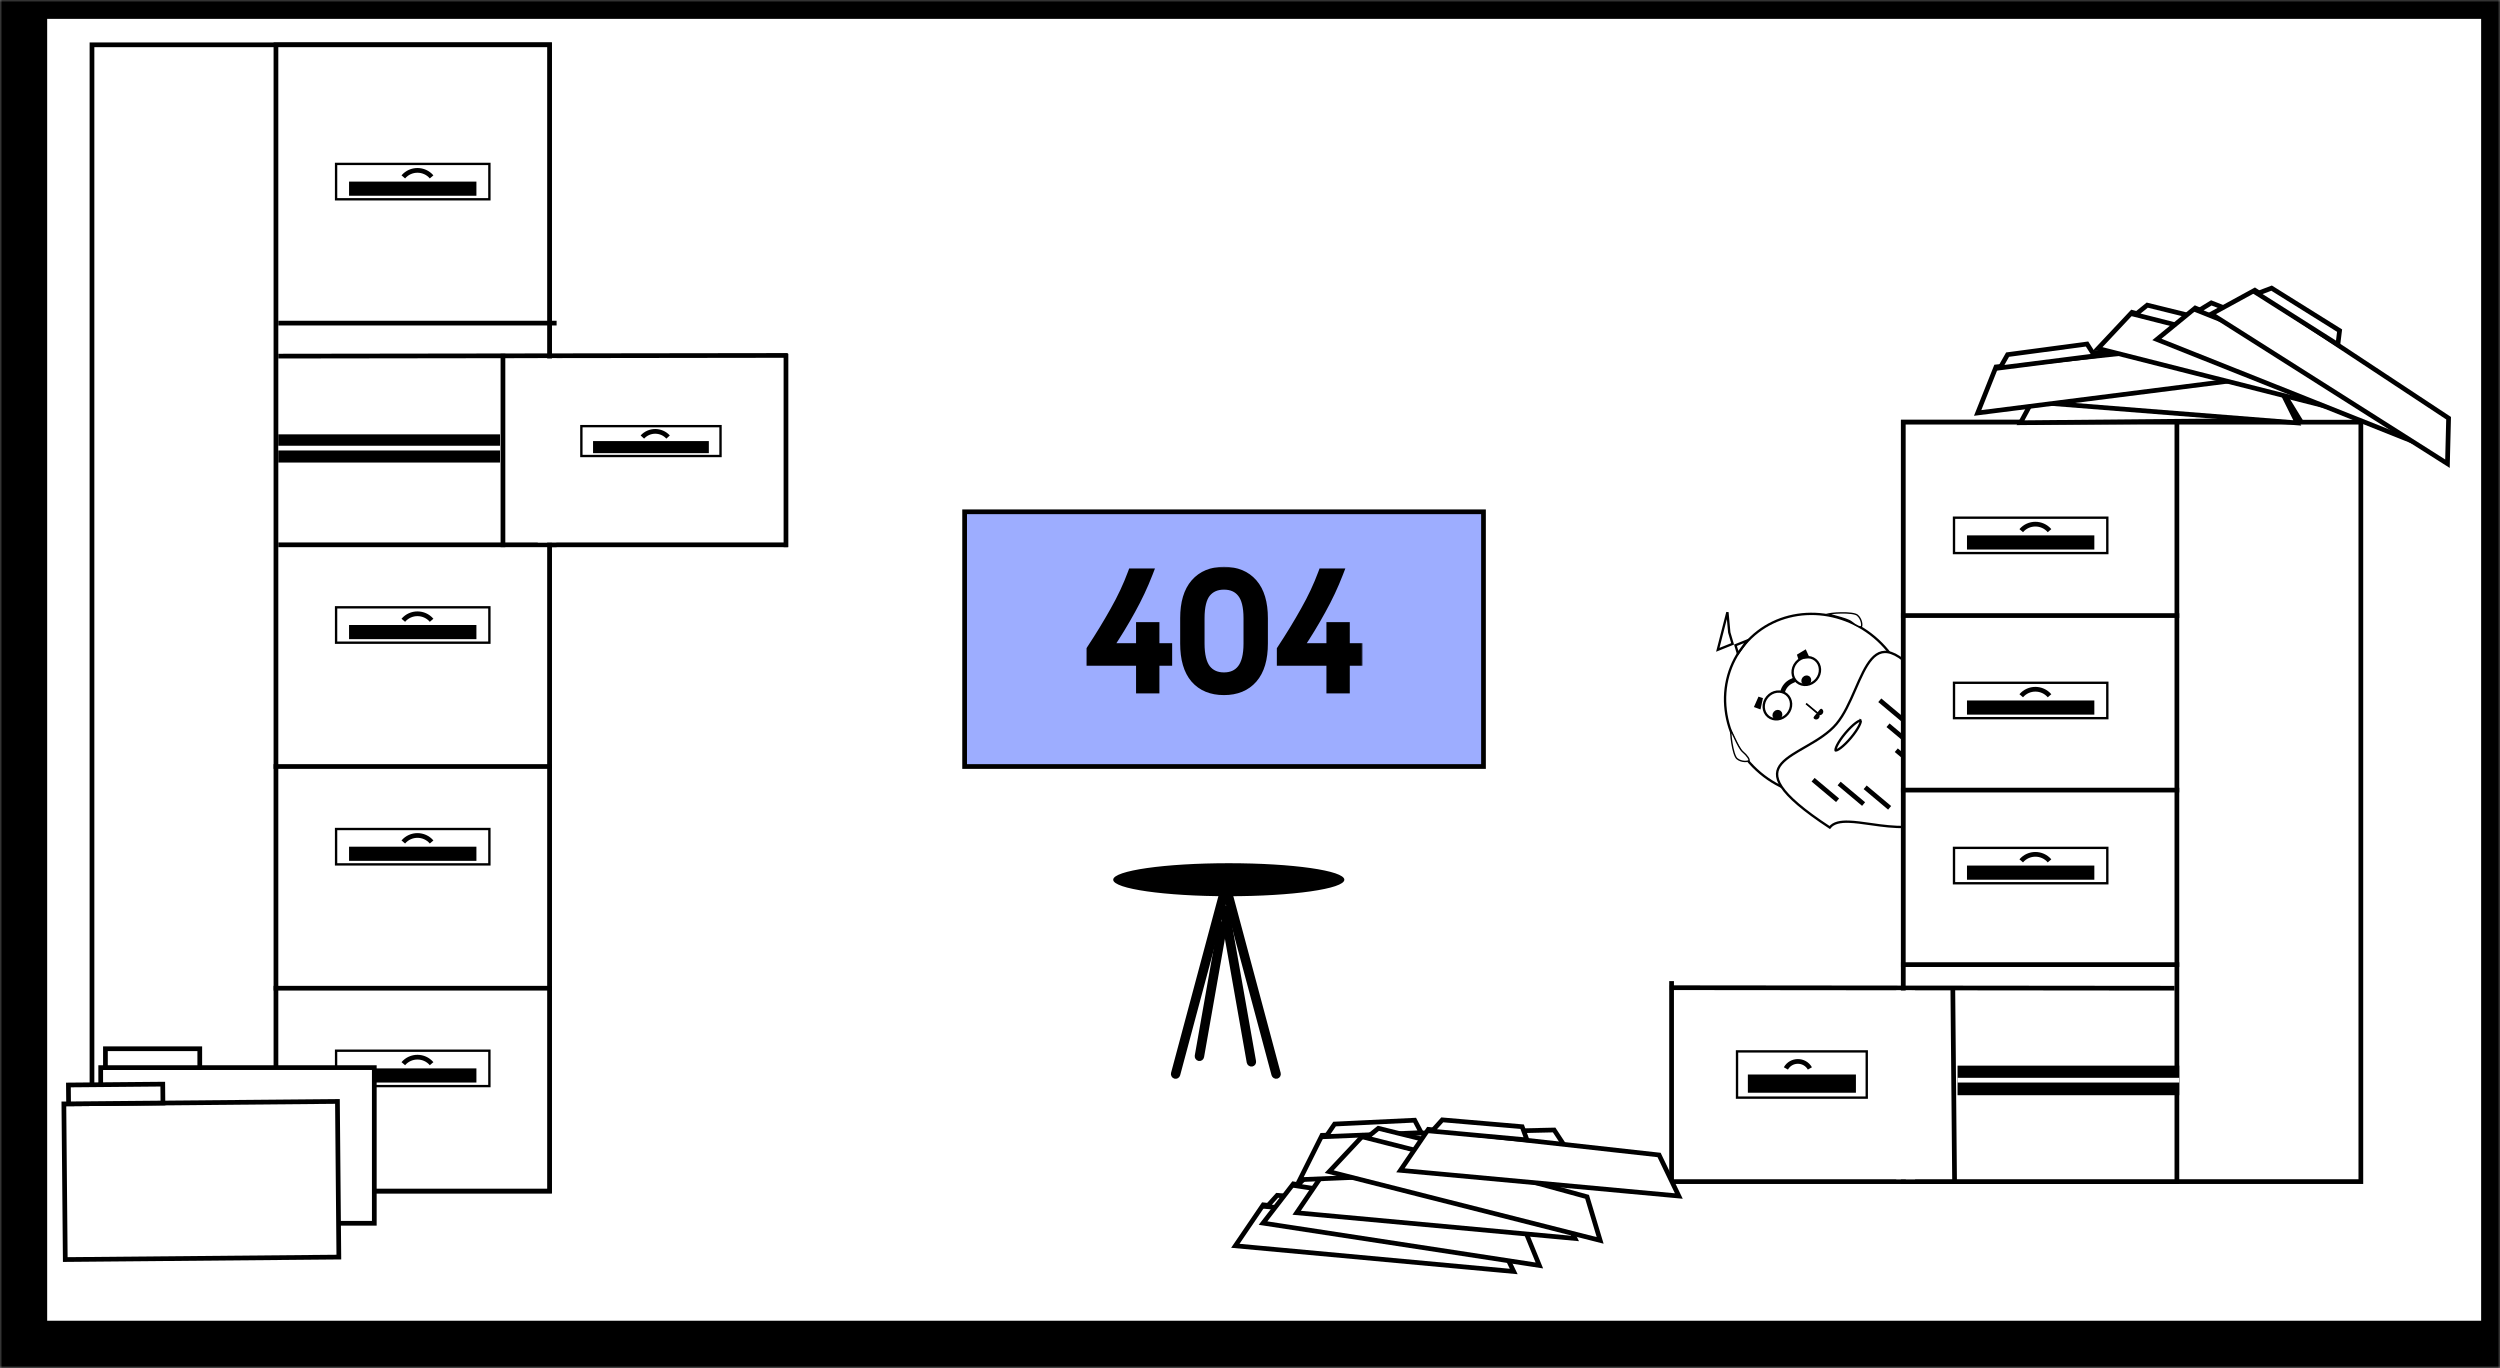 <svg viewBox="0 0 530 290" fill="none" xmlns="http://www.w3.org/2000/svg">
<rect x="0" y="0" width="530" height="290" fill="#808080" stroke="none"/>
<mask id="path-1-outside-1_79_88" maskUnits="userSpaceOnUse" x="0" y="0" width="530" height="290" fill="black">
<rect fill="white" width="530" height="290"/>
<path d="M5 2H528V285H5V2Z"/>
</mask>
<path d="M5 2H528V285H5V2Z" fill="white"/>
<path d="M5 2V0H0V2H5ZM528 2H530V0H528V2ZM528 285V290H530V285H528ZM5 285H0V290H5V285ZM5 4H528V0H5V4ZM526 2V285H530V2H526ZM528 280H5V290H528V280ZM10 285V2H0V285H10Z" fill="black" mask="url(#path-1-outside-1_79_88)"/>
<rect x="19.5" y="9.5" width="97" height="243" fill="white" stroke="black"/>
<rect x="58.5" y="9.5" width="58" height="243" fill="white" stroke="black"/>
<rect x="71.25" y="34.75" width="32.5" height="7.5" fill="white" stroke="black" stroke-width="0.5"/>
<rect x="74.5" y="39" width="26" height="2" fill="black" stroke="black"/>
<path d="M85.5 37.5V37.5C87.077 35.66 89.923 35.66 91.5 37.5V37.5" stroke="black"/>
<line x1="59" y1="115.5" x2="118" y2="115.5" stroke="black"/>
<line x1="59" y1="68.5" x2="118" y2="68.5" stroke="black"/>
<line x1="58" y1="162.5" x2="117" y2="162.5" stroke="black"/>
<rect x="71.25" y="128.75" width="32.5" height="7.5" fill="white" stroke="black" stroke-width="0.5"/>
<rect x="74.5" y="133" width="26" height="2" fill="black" stroke="black"/>
<path d="M85.5 131.5V131.5C87.077 129.66 89.923 129.66 91.5 131.5V131.5" stroke="black"/>
<line x1="58" y1="209.5" x2="117" y2="209.5" stroke="black"/>
<rect x="71.25" y="175.75" width="32.5" height="7.5" fill="white" stroke="black" stroke-width="0.5"/>
<rect x="74.5" y="180" width="26" height="2" fill="black" stroke="black"/>
<path d="M85.5 178.5V178.5C87.077 176.66 89.923 176.66 91.5 178.5V178.5" stroke="black"/>
<rect x="71.25" y="222.75" width="32.5" height="7.5" fill="white" stroke="black" stroke-width="0.5"/>
<rect x="74.5" y="227" width="26" height="2" fill="black" stroke="black"/>
<path d="M85.5 225.5V225.5C87.077 223.66 89.923 223.66 91.5 225.5V225.5" stroke="black"/>
<line x1="58.999" y1="75.5" x2="166.999" y2="75.351" stroke="black"/>
<line x1="117" y1="115.5" x2="167" y2="115.5" stroke="black"/>
<path d="M106.625 116V74.996" stroke="black"/>
<path d="M166.625 116V74.996" stroke="black"/>
<rect x="114" y="76" width="4" height="39" fill="white"/>
<rect x="59.5" y="92.582" width="46" height="4.979" fill="black" stroke="black"/>
<line x1="59" y1="94.998" x2="106" y2="94.998" stroke="white"/>
<rect x="123.25" y="90.342" width="29.5" height="6.333" fill="white" stroke="black" stroke-width="0.5"/>
<rect x="126.227" y="94.009" width="23.546" height="1.562" fill="black" stroke="black"/>
<path d="M136.182 92.654V92.654C137.646 91.049 140.172 91.049 141.636 92.654V92.654" stroke="black"/>
<path d="M397.362 135.073C405.866 142.209 407.316 154.438 400.648 162.384C393.981 170.331 381.685 171.026 373.181 163.891C364.678 156.755 363.228 144.526 369.895 136.58C376.563 128.633 388.858 127.938 397.362 135.073Z" fill="white" stroke="black" stroke-width="0.5"/>
<path d="M378.768 147.221C379.938 148.203 380.046 150.051 378.952 151.356C377.857 152.66 376.018 152.874 374.848 151.892C373.678 150.911 373.57 149.062 374.664 147.758C375.759 146.454 377.598 146.24 378.768 147.221Z" fill="white" stroke="black" stroke-width="0.5"/>
<path d="M384.893 139.921C386.063 140.903 386.172 142.751 385.077 144.056C383.983 145.36 382.144 145.574 380.974 144.592C379.804 143.611 379.695 141.762 380.79 140.458C381.884 139.154 383.723 138.94 384.893 139.921Z" fill="white" stroke="black" stroke-width="0.5"/>
<path d="M377.914 146.658V146.658C378.183 145.669 378.872 144.848 379.799 144.411L380.53 144.068" stroke="black"/>
<path d="M377.193 151.098C377.384 151.257 377.441 151.606 377.203 151.889C376.966 152.171 376.613 152.176 376.423 152.016C376.232 151.856 376.175 151.508 376.413 151.225C376.65 150.942 377.003 150.938 377.193 151.098Z" fill="black"/>
<path d="M377.193 151.098C377.384 151.257 377.441 151.606 377.203 151.889C376.966 152.171 376.613 152.176 376.423 152.016C376.232 151.856 376.175 151.508 376.413 151.225C376.65 150.942 377.003 150.938 377.193 151.098Z" fill="black"/>
<path d="M377.193 151.098C377.384 151.257 377.441 151.606 377.203 151.889C376.966 152.171 376.613 152.176 376.423 152.016C376.232 151.856 376.175 151.508 376.413 151.225C376.65 150.942 377.003 150.938 377.193 151.098Z" fill="black"/>
<path d="M377.193 151.098C377.384 151.257 377.441 151.606 377.203 151.889C376.966 152.171 376.613 152.176 376.423 152.016C376.232 151.856 376.175 151.508 376.413 151.225C376.65 150.942 377.003 150.938 377.193 151.098Z" stroke="black"/>
<path d="M383.319 143.798C383.509 143.957 383.566 144.306 383.329 144.589C383.092 144.871 382.739 144.876 382.548 144.716C382.358 144.556 382.301 144.208 382.538 143.925C382.775 143.642 383.128 143.638 383.319 143.798Z" fill="black"/>
<path d="M383.319 143.798C383.509 143.957 383.566 144.306 383.329 144.589C383.092 144.871 382.739 144.876 382.548 144.716C382.358 144.556 382.301 144.208 382.538 143.925C382.775 143.642 383.128 143.638 383.319 143.798Z" fill="black"/>
<path d="M383.319 143.798C383.509 143.957 383.566 144.306 383.329 144.589C383.092 144.871 382.739 144.876 382.548 144.716C382.358 144.556 382.301 144.208 382.538 143.925C382.775 143.642 383.128 143.638 383.319 143.798Z" fill="black"/>
<path d="M383.319 143.798C383.509 143.957 383.566 144.306 383.329 144.589C383.092 144.871 382.739 144.876 382.548 144.716C382.358 144.556 382.301 144.208 382.538 143.925C382.775 143.642 383.128 143.638 383.319 143.798Z" stroke="black"/>
<path d="M372.502 149.603L373.256 147.89L372.861 149.734L372.637 149.652L372.502 149.603Z" fill="black" stroke="black"/>
<path d="M381.202 139.217L382.597 138.373L382.645 138.479L382.914 139.067L381.202 139.217Z" fill="black" stroke="black"/>
<rect x="382.902" y="149.287" width="0.183" height="3.204" transform="rotate(-50 382.902 149.287)" fill="black" stroke="black" stroke-width="0.183"/>
<path d="M385.382 151.458C385.549 151.598 385.583 151.884 385.399 152.103C385.216 152.322 384.928 152.338 384.761 152.198C384.734 152.175 384.724 152.16 384.721 152.154C384.721 152.15 384.724 152.142 384.73 152.128C384.745 152.094 384.774 152.048 384.825 151.984C384.859 151.941 384.895 151.899 384.936 151.851C384.957 151.826 384.98 151.8 385.004 151.771C385.028 151.742 385.05 151.716 385.071 151.69C385.111 151.642 385.146 151.599 385.183 151.558C385.237 151.497 385.277 151.46 385.308 151.439C385.32 151.43 385.328 151.427 385.332 151.425C385.339 151.428 385.355 151.435 385.382 151.458ZM384.719 152.151C384.719 152.151 384.719 152.152 384.719 152.152L384.719 152.151ZM384.72 152.157C384.72 152.157 384.72 152.158 384.72 152.158L384.72 152.157ZM385.336 151.424C385.336 151.424 385.335 151.425 385.334 151.425L385.336 151.424ZM385.33 151.425C385.329 151.424 385.329 151.424 385.329 151.424L385.33 151.425Z" fill="white"/>
<path d="M385.382 151.458C385.549 151.598 385.583 151.884 385.399 152.103C385.216 152.322 384.928 152.338 384.761 152.198C384.734 152.175 384.724 152.16 384.721 152.154C384.721 152.15 384.724 152.142 384.73 152.128C384.745 152.094 384.774 152.048 384.825 151.984C384.859 151.941 384.895 151.899 384.936 151.851C384.957 151.826 384.98 151.8 385.004 151.771C385.028 151.742 385.05 151.716 385.071 151.69C385.111 151.642 385.146 151.599 385.183 151.558C385.237 151.497 385.277 151.46 385.308 151.439C385.32 151.43 385.328 151.427 385.332 151.425C385.339 151.428 385.355 151.435 385.382 151.458ZM384.719 152.151C384.719 152.151 384.719 152.152 384.719 152.152L384.719 152.151ZM384.72 152.157C384.72 152.157 384.72 152.158 384.72 152.158L384.72 152.157ZM385.336 151.424C385.336 151.424 385.335 151.425 385.334 151.425L385.336 151.424ZM385.33 151.425C385.329 151.424 385.329 151.424 385.329 151.424L385.33 151.425Z" fill="white"/>
<path d="M385.382 151.458C385.549 151.598 385.583 151.884 385.399 152.103C385.216 152.322 384.928 152.338 384.761 152.198C384.734 152.175 384.724 152.16 384.721 152.154C384.721 152.15 384.724 152.142 384.73 152.128C384.745 152.094 384.774 152.048 384.825 151.984C384.859 151.941 384.895 151.899 384.936 151.851C384.957 151.826 384.98 151.8 385.004 151.771C385.028 151.742 385.05 151.716 385.071 151.69C385.111 151.642 385.146 151.599 385.183 151.558C385.237 151.497 385.277 151.46 385.308 151.439C385.32 151.43 385.328 151.427 385.332 151.425C385.339 151.428 385.355 151.435 385.382 151.458ZM384.719 152.151C384.719 152.151 384.719 152.152 384.719 152.152L384.719 152.151ZM384.72 152.157C384.72 152.157 384.72 152.158 384.72 152.158L384.72 152.157ZM385.336 151.424C385.336 151.424 385.335 151.425 385.334 151.425L385.336 151.424ZM385.33 151.425C385.329 151.424 385.329 151.424 385.329 151.424L385.33 151.425Z" fill="white"/>
<path d="M385.382 151.458C385.549 151.598 385.583 151.884 385.399 152.103C385.216 152.322 384.928 152.338 384.761 152.198C384.734 152.175 384.724 152.16 384.721 152.154C384.721 152.15 384.724 152.142 384.73 152.128C384.745 152.094 384.774 152.048 384.825 151.984C384.859 151.941 384.895 151.899 384.936 151.851C384.957 151.826 384.98 151.8 385.004 151.771C385.028 151.742 385.05 151.716 385.071 151.69C385.111 151.642 385.146 151.599 385.183 151.558C385.237 151.497 385.277 151.46 385.308 151.439C385.32 151.43 385.328 151.427 385.332 151.425C385.339 151.428 385.355 151.435 385.382 151.458ZM384.719 152.151C384.719 152.151 384.719 152.152 384.719 152.152L384.719 152.151ZM384.72 152.157C384.72 152.157 384.72 152.158 384.72 152.158L384.72 152.157ZM385.336 151.424C385.336 151.424 385.335 151.425 385.334 151.425L385.336 151.424ZM385.33 151.425C385.329 151.424 385.329 151.424 385.329 151.424L385.33 151.425Z" fill="white"/>
<path d="M385.382 151.458C385.549 151.598 385.583 151.884 385.399 152.103C385.216 152.322 384.928 152.338 384.761 152.198C384.734 152.175 384.724 152.16 384.721 152.154C384.721 152.15 384.724 152.142 384.73 152.128C384.745 152.094 384.774 152.048 384.825 151.984C384.859 151.941 384.895 151.899 384.936 151.851C384.957 151.826 384.98 151.8 385.004 151.771C385.028 151.742 385.05 151.716 385.071 151.69C385.111 151.642 385.146 151.599 385.183 151.558C385.237 151.497 385.277 151.46 385.308 151.439C385.32 151.43 385.328 151.427 385.332 151.425C385.339 151.428 385.355 151.435 385.382 151.458ZM384.719 152.151C384.719 152.151 384.719 152.152 384.719 152.152L384.719 152.151ZM384.72 152.157C384.72 152.157 384.72 152.158 384.72 152.158L384.72 152.157ZM385.336 151.424C385.336 151.424 385.335 151.425 385.334 151.425L385.336 151.424ZM385.33 151.425C385.329 151.424 385.329 151.424 385.329 151.424L385.33 151.425Z" stroke="black" stroke-width="0.5"/>
<path d="M386.149 150.544C386.316 150.684 386.35 150.97 386.166 151.189C385.982 151.408 385.695 151.424 385.528 151.284C385.501 151.262 385.491 151.247 385.487 151.241C385.488 151.237 385.49 151.228 385.496 151.214C385.511 151.18 385.541 151.135 385.592 151.07C385.626 151.028 385.662 150.985 385.703 150.937C385.724 150.912 385.746 150.886 385.77 150.857C385.795 150.829 385.817 150.802 385.837 150.777C385.877 150.728 385.913 150.685 385.949 150.644C386.004 150.583 386.044 150.546 386.074 150.525C386.087 150.517 386.095 150.513 386.099 150.512C386.105 150.514 386.122 150.521 386.149 150.544ZM385.486 151.238C385.486 151.238 385.486 151.238 385.486 151.239L385.486 151.238ZM385.487 151.243C385.487 151.244 385.487 151.244 385.487 151.244L385.487 151.243ZM386.102 150.511C386.102 150.511 386.102 150.511 386.101 150.511L386.102 150.511ZM386.097 150.511C386.096 150.511 386.096 150.511 386.096 150.511L386.097 150.511Z" fill="white"/>
<path d="M386.149 150.544C386.316 150.684 386.35 150.97 386.166 151.189C385.982 151.408 385.695 151.424 385.528 151.284C385.501 151.262 385.491 151.247 385.487 151.241C385.488 151.237 385.49 151.228 385.496 151.214C385.511 151.18 385.541 151.135 385.592 151.07C385.626 151.028 385.662 150.985 385.703 150.937C385.724 150.912 385.746 150.886 385.77 150.857C385.795 150.829 385.817 150.802 385.837 150.777C385.877 150.728 385.913 150.685 385.949 150.644C386.004 150.583 386.044 150.546 386.074 150.525C386.087 150.517 386.095 150.513 386.099 150.512C386.105 150.514 386.122 150.521 386.149 150.544ZM385.486 151.238C385.486 151.238 385.486 151.238 385.486 151.239L385.486 151.238ZM385.487 151.243C385.487 151.244 385.487 151.244 385.487 151.244L385.487 151.243ZM386.102 150.511C386.102 150.511 386.102 150.511 386.101 150.511L386.102 150.511ZM386.097 150.511C386.096 150.511 386.096 150.511 386.096 150.511L386.097 150.511Z" fill="white"/>
<path d="M386.149 150.544C386.316 150.684 386.35 150.97 386.166 151.189C385.982 151.408 385.695 151.424 385.528 151.284C385.501 151.262 385.491 151.247 385.487 151.241C385.488 151.237 385.49 151.228 385.496 151.214C385.511 151.18 385.541 151.135 385.592 151.07C385.626 151.028 385.662 150.985 385.703 150.937C385.724 150.912 385.746 150.886 385.77 150.857C385.795 150.829 385.817 150.802 385.837 150.777C385.877 150.728 385.913 150.685 385.949 150.644C386.004 150.583 386.044 150.546 386.074 150.525C386.087 150.517 386.095 150.513 386.099 150.512C386.105 150.514 386.122 150.521 386.149 150.544ZM385.486 151.238C385.486 151.238 385.486 151.238 385.486 151.239L385.486 151.238ZM385.487 151.243C385.487 151.244 385.487 151.244 385.487 151.244L385.487 151.243ZM386.102 150.511C386.102 150.511 386.102 150.511 386.101 150.511L386.102 150.511ZM386.097 150.511C386.096 150.511 386.096 150.511 386.096 150.511L386.097 150.511Z" fill="white"/>
<path d="M386.149 150.544C386.316 150.684 386.35 150.97 386.166 151.189C385.982 151.408 385.695 151.424 385.528 151.284C385.501 151.262 385.491 151.247 385.487 151.241C385.488 151.237 385.49 151.228 385.496 151.214C385.511 151.18 385.541 151.135 385.592 151.07C385.626 151.028 385.662 150.985 385.703 150.937C385.724 150.912 385.746 150.886 385.77 150.857C385.795 150.829 385.817 150.802 385.837 150.777C385.877 150.728 385.913 150.685 385.949 150.644C386.004 150.583 386.044 150.546 386.074 150.525C386.087 150.517 386.095 150.513 386.099 150.512C386.105 150.514 386.122 150.521 386.149 150.544ZM385.486 151.238C385.486 151.238 385.486 151.238 385.486 151.239L385.486 151.238ZM385.487 151.243C385.487 151.244 385.487 151.244 385.487 151.244L385.487 151.243ZM386.102 150.511C386.102 150.511 386.102 150.511 386.101 150.511L386.102 150.511ZM386.097 150.511C386.096 150.511 386.096 150.511 386.096 150.511L386.097 150.511Z" fill="white"/>
<path d="M386.149 150.544C386.316 150.684 386.35 150.97 386.166 151.189C385.982 151.408 385.695 151.424 385.528 151.284C385.501 151.262 385.491 151.247 385.487 151.241C385.488 151.237 385.49 151.228 385.496 151.214C385.511 151.18 385.541 151.135 385.592 151.07C385.626 151.028 385.662 150.985 385.703 150.937C385.724 150.912 385.746 150.886 385.77 150.857C385.795 150.829 385.817 150.802 385.837 150.777C385.877 150.728 385.913 150.685 385.949 150.644C386.004 150.583 386.044 150.546 386.074 150.525C386.087 150.517 386.095 150.513 386.099 150.512C386.105 150.514 386.122 150.521 386.149 150.544ZM385.486 151.238C385.486 151.238 385.486 151.238 385.486 151.239L385.486 151.238ZM385.487 151.243C385.487 151.244 385.487 151.244 385.487 151.244L385.487 151.243ZM386.102 150.511C386.102 150.511 386.102 150.511 386.101 150.511L386.102 150.511ZM386.097 150.511C386.096 150.511 386.096 150.511 386.096 150.511L386.097 150.511Z" stroke="black" stroke-width="0.5"/>
<path d="M401.768 138.786C403.984 139.912 406.863 142.772 410.747 148.249C409.742 149.564 409.691 151.25 410.045 153.092C410.335 154.605 410.91 156.273 411.502 157.992C411.658 158.444 411.814 158.899 411.968 159.356C413.456 163.795 414.606 168.408 411.519 172.088C409.974 173.928 407.93 174.804 405.665 175.144C403.394 175.484 400.915 175.282 398.524 174.975C397.844 174.888 397.169 174.792 396.508 174.698C394.861 174.464 393.301 174.242 391.964 174.2C390.216 174.145 388.723 174.389 387.906 175.433C382.252 171.724 379.13 168.969 377.704 166.82C376.986 165.737 376.711 164.827 376.741 164.039C376.771 163.253 377.105 162.552 377.676 161.887C378.25 161.219 379.054 160.599 380.002 159.981C380.791 159.466 381.667 158.961 382.581 158.435C382.765 158.329 382.95 158.223 383.136 158.115C385.348 156.835 387.702 155.406 389.328 153.468C390.95 151.535 392.145 148.84 393.264 146.274C393.294 146.207 393.323 146.14 393.352 146.072C394.449 143.559 395.476 141.204 396.766 139.729C397.424 138.978 398.133 138.475 398.934 138.288C399.732 138.103 400.658 138.223 401.768 138.786Z" fill="white" stroke="black" stroke-width="0.5"/>
<line x1="398.513" y1="148.456" x2="403.702" y2="152.811" stroke="black"/>
<line x1="400.26" y1="153.751" x2="405.45" y2="158.105" stroke="black"/>
<line x1="389.894" y1="166.105" x2="395.083" y2="170.459" stroke="black"/>
<line x1="395.411" y1="166.907" x2="400.601" y2="171.261" stroke="black"/>
<line x1="402.008" y1="159.045" x2="407.197" y2="163.399" stroke="black"/>
<line x1="384.377" y1="165.303" x2="389.566" y2="169.657" stroke="black"/>
<path d="M394.471 152.742C394.471 152.742 394.471 152.743 394.472 152.743L394.471 152.742ZM394.426 152.739C394.454 152.739 394.468 152.742 394.472 152.744C394.475 152.749 394.481 152.761 394.486 152.79C394.493 152.838 394.491 152.914 394.469 153.022C394.426 153.239 394.314 153.533 394.133 153.888C393.773 154.594 393.165 155.494 392.393 156.414C391.621 157.335 390.84 158.089 390.207 158.567C389.889 158.806 389.619 158.967 389.413 159.048C389.31 159.088 389.236 159.103 389.187 159.104C389.158 159.105 389.145 159.101 389.14 159.099C389.137 159.095 389.131 159.082 389.127 159.054C389.12 159.006 389.122 158.93 389.143 158.821C389.187 158.605 389.299 158.311 389.479 157.956C389.839 157.249 390.447 156.35 391.219 155.429C391.992 154.509 392.772 153.754 393.405 153.277C393.724 153.038 393.994 152.876 394.199 152.796C394.302 152.756 394.377 152.741 394.426 152.739ZM389.138 159.098C389.138 159.098 389.138 159.098 389.139 159.099L389.138 159.098ZM389.141 159.101C389.141 159.101 389.141 159.101 389.141 159.101L389.141 159.101ZM394.474 152.745C394.474 152.745 394.475 152.746 394.475 152.746L394.474 152.745Z" fill="white" stroke="black" stroke-width="0.5"/>
<path d="M369.456 159.373C369.949 159.787 370.339 160.22 370.572 160.581C370.69 160.763 370.762 160.919 370.792 161.041C370.823 161.167 370.802 161.224 370.782 161.247C370.769 161.263 370.739 161.287 370.682 161.314C370.626 161.34 370.553 161.364 370.465 161.384C370.288 161.423 370.06 161.441 369.806 161.425C369.297 161.393 368.706 161.223 368.235 160.828C368.133 160.742 368.026 160.59 367.919 160.374C367.813 160.16 367.712 159.895 367.619 159.594C367.433 158.992 367.278 158.261 367.163 157.542C367.047 156.824 366.971 156.124 366.94 155.585C366.925 155.315 366.921 155.089 366.928 154.922C366.929 154.895 366.931 154.87 366.933 154.847C366.98 154.921 367.035 155.018 367.098 155.139C367.247 155.421 367.427 155.803 367.627 156.228C367.677 156.335 367.728 156.444 367.781 156.555C368.041 157.106 368.327 157.696 368.611 158.203C368.891 158.704 369.182 159.143 369.456 159.373Z" fill="white" stroke="black" stroke-width="0.3"/>
<path d="M392.533 131.871C393.026 132.284 393.52 132.593 393.917 132.76C394.116 132.844 394.283 132.889 394.408 132.897C394.537 132.906 394.59 132.875 394.609 132.852C394.622 132.836 394.641 132.802 394.657 132.741C394.673 132.682 394.685 132.606 394.689 132.515C394.696 132.334 394.675 132.106 394.615 131.859C394.495 131.364 394.225 130.811 393.754 130.416C393.652 130.33 393.484 130.251 393.252 130.183C393.023 130.115 392.744 130.063 392.432 130.023C391.807 129.944 391.06 129.919 390.332 129.93C389.605 129.941 388.902 129.988 388.366 130.051C388.098 130.083 387.874 130.118 387.711 130.154C387.685 130.16 387.66 130.166 387.638 130.171C387.719 130.205 387.824 130.243 387.954 130.284C388.258 130.382 388.665 130.492 389.118 130.615C389.232 130.646 389.349 130.678 389.467 130.71C390.055 130.871 390.686 131.05 391.234 131.241C391.776 131.431 392.259 131.64 392.533 131.871Z" fill="white" stroke="black" stroke-width="0.3"/>
<path d="M367.314 136.498L364.175 137.757L366.211 129.79L366.601 134.047L366.603 134.071L366.61 134.094L367.314 136.498ZM368.435 138.541L367.922 136.793L370.431 135.787L368.435 138.541Z" fill="white" stroke="black" stroke-width="0.5"/>
<rect x="-0.5" y="0.5" width="97" height="161" transform="matrix(-1 0 0 1 500 89)" fill="white" stroke="black"/>
<rect x="-0.5" y="0.5" width="58" height="161" transform="matrix(-1 0 0 1 461 89)" fill="white" stroke="black"/>
<rect x="414.25" y="109.75" width="32.5" height="7.5" fill="white" stroke="black" stroke-width="0.5"/>
<rect x="417.5" y="114" width="26" height="2" fill="black" stroke="black"/>
<path d="M428.5 112.5V112.5C430.077 110.66 432.923 110.66 434.5 112.5V112.5" stroke="black"/>
<rect x="414.25" y="144.75" width="32.5" height="7.5" fill="white" stroke="black" stroke-width="0.5"/>
<rect x="417.5" y="149" width="26" height="2" fill="black" stroke="black"/>
<path d="M428.5 147.5V147.5C430.077 145.66 432.923 145.66 434.5 147.5V147.5" stroke="black"/>
<rect x="414.25" y="179.75" width="32.5" height="7.5" fill="white" stroke="black" stroke-width="0.5"/>
<rect x="417.5" y="184" width="26" height="2" fill="black" stroke="black"/>
<path d="M428.5 182.5V182.5C430.077 180.66 432.923 180.66 434.5 182.5V182.5" stroke="black"/>
<line x1="460.999" y1="209.5" x2="353.999" y2="209.391" stroke="black"/>
<line y1="-0.5" x2="50" y2="-0.5" transform="matrix(-1 0 0 1 404 251.002)" stroke="black"/>
<path d="M414.375 251.002L414 209.786" stroke="black"/>
<path d="M354.375 251.002V207.994" stroke="black"/>
<rect width="4" height="40" transform="matrix(-1 0 0 1 406 210)" fill="white"/>
<rect x="-0.5" y="0.5" width="46" height="5.271" transform="matrix(-1 0 0 1 461 225.915)" fill="black" stroke="black"/>
<line y1="-0.5" x2="47" y2="-0.5" transform="matrix(-1 0 0 1 462 229.498)" stroke="white"/>
<rect x="-0.25" y="0.25" width="27.5" height="9.803" transform="matrix(-1 0 0 1 395.5 222.644)" fill="white" stroke="black" stroke-width="0.5"/>
<rect x="-0.5" y="0.5" width="21.909" height="2.863" transform="matrix(-1 0 0 1 392.455 227.795)" fill="black" stroke="black"/>
<path d="M383.697 226.507V226.507C382.578 224.526 379.725 224.526 378.606 226.507V226.507" stroke="black"/>
<line x1="403" y1="130.5" x2="462" y2="130.5" stroke="black"/>
<line x1="403" y1="167.5" x2="462" y2="167.5" stroke="black"/>
<line x1="403" y1="204.5" x2="462" y2="204.5" stroke="black"/>
<rect x="259.038" y="192.51" width="1" height="33.702" rx="0.5" transform="rotate(-10 259.038 192.51)" fill="black" stroke="black"/>
<rect x="259.612" y="188.871" width="1" height="40.843" rx="0.5" transform="rotate(-15 259.612 188.871)" fill="black" stroke="black"/>
<rect x="258.748" y="195.697" width="1" height="29.093" rx="0.5" transform="rotate(10 258.748 195.697)" fill="black" stroke="black"/>
<rect x="259.183" y="188.612" width="1" height="40.843" rx="0.5" transform="rotate(15 259.183 188.612)" fill="black" stroke="black"/>
<path d="M284.75 186.5C284.75 186.615 284.666 186.786 284.359 187C284.061 187.208 283.605 187.419 282.995 187.626C281.776 188.037 280 188.411 277.789 188.727C273.37 189.359 267.257 189.75 260.5 189.75C253.743 189.75 247.63 189.359 243.211 188.727C241 188.411 239.224 188.037 238.005 187.626C237.395 187.419 236.939 187.208 236.641 187C236.334 186.786 236.25 186.615 236.25 186.5C236.25 186.385 236.334 186.214 236.641 186C236.939 185.792 237.395 185.581 238.005 185.374C239.224 184.963 241 184.589 243.211 184.273C247.63 183.641 253.743 183.25 260.5 183.25C267.257 183.25 273.37 183.641 277.789 184.273C280 184.589 281.776 184.963 282.995 185.374C283.605 185.581 284.061 185.792 284.359 186C284.666 186.214 284.75 186.385 284.75 186.5Z" fill="black" stroke="black" stroke-width="0.5"/>
<rect x="204.5" y="108.5" width="110" height="54" fill="#9DADFF" stroke="black"/>
<mask id="path-83-outside-2_79_88" maskUnits="userSpaceOnUse" x="230" y="120" width="59" height="28" fill="black">
<rect fill="white" x="230" y="120" width="59" height="28"/>
<path d="M247.496 140.132H244.796V146H241.844V140.132H231.332V137.72C233.18 134.912 234.848 132.176 236.336 129.512C237.848 126.848 239.096 124.184 240.08 121.52H243.392C242.384 124.136 241.16 126.74 239.72 129.332C238.304 131.924 236.672 134.6 234.824 137.36H241.844V132.896H244.796V137.36H247.496V140.132ZM267.793 131.06V136.424C267.793 139.688 267.061 142.16 265.597 143.84C264.133 145.52 262.093 146.36 259.477 146.36C256.861 146.36 254.821 145.52 253.357 143.84C251.917 142.16 251.197 139.688 251.197 136.424V131.06C251.197 127.82 251.929 125.36 253.393 123.68C254.857 122 256.885 121.16 259.477 121.16C262.093 121.16 264.133 122 265.597 123.68C267.061 125.36 267.793 127.82 267.793 131.06ZM264.625 131.06C264.625 128.564 264.169 126.764 263.257 125.66C262.369 124.556 261.109 124.004 259.477 124.004C257.869 124.004 256.609 124.556 255.697 125.66C254.809 126.764 254.365 128.564 254.365 131.06V136.424C254.365 138.896 254.809 140.708 255.697 141.86C256.609 142.988 257.869 143.552 259.477 143.552C261.109 143.552 262.369 142.988 263.257 141.86C264.169 140.708 264.625 138.896 264.625 136.424V131.06ZM287.855 140.132H285.155V146H282.203V140.132H271.691V137.72C273.539 134.912 275.207 132.176 276.695 129.512C278.207 126.848 279.455 124.184 280.439 121.52H283.751C282.743 124.136 281.519 126.74 280.079 129.332C278.663 131.924 277.031 134.6 275.183 137.36H282.203V132.896H285.155V137.36H287.855V140.132Z"/>
</mask>
<path d="M247.496 140.132H244.796V146H241.844V140.132H231.332V137.72C233.18 134.912 234.848 132.176 236.336 129.512C237.848 126.848 239.096 124.184 240.08 121.52H243.392C242.384 124.136 241.16 126.74 239.72 129.332C238.304 131.924 236.672 134.6 234.824 137.36H241.844V132.896H244.796V137.36H247.496V140.132ZM267.793 131.06V136.424C267.793 139.688 267.061 142.16 265.597 143.84C264.133 145.52 262.093 146.36 259.477 146.36C256.861 146.36 254.821 145.52 253.357 143.84C251.917 142.16 251.197 139.688 251.197 136.424V131.06C251.197 127.82 251.929 125.36 253.393 123.68C254.857 122 256.885 121.16 259.477 121.16C262.093 121.16 264.133 122 265.597 123.68C267.061 125.36 267.793 127.82 267.793 131.06ZM264.625 131.06C264.625 128.564 264.169 126.764 263.257 125.66C262.369 124.556 261.109 124.004 259.477 124.004C257.869 124.004 256.609 124.556 255.697 125.66C254.809 126.764 254.365 128.564 254.365 131.06V136.424C254.365 138.896 254.809 140.708 255.697 141.86C256.609 142.988 257.869 143.552 259.477 143.552C261.109 143.552 262.369 142.988 263.257 141.86C264.169 140.708 264.625 138.896 264.625 136.424V131.06ZM287.855 140.132H285.155V146H282.203V140.132H271.691V137.72C273.539 134.912 275.207 132.176 276.695 129.512C278.207 126.848 279.455 124.184 280.439 121.52H283.751C282.743 124.136 281.519 126.74 280.079 129.332C278.663 131.924 277.031 134.6 275.183 137.36H282.203V132.896H285.155V137.36H287.855V140.132Z" fill="black"/>
<path d="M247.496 140.132V141.132H248.496V140.132H247.496ZM244.796 140.132V139.132H243.796V140.132H244.796ZM244.796 146V147H245.796V146H244.796ZM241.844 146H240.844V147H241.844V146ZM241.844 140.132H242.844V139.132H241.844V140.132ZM231.332 140.132H230.332V141.132H231.332V140.132ZM231.332 137.72L230.496 137.17L230.332 137.42V137.72H231.332ZM236.336 129.512L235.466 129.018L235.463 129.024L236.336 129.512ZM240.08 121.52V120.52H239.383L239.142 121.174L240.08 121.52ZM243.392 121.52L244.325 121.88L244.849 120.52H243.392V121.52ZM239.72 129.332L238.846 128.846L238.842 128.853L239.72 129.332ZM234.824 137.36L233.993 136.804L232.951 138.36H234.824V137.36ZM241.844 137.36V138.36H242.844V137.36H241.844ZM241.844 132.896V131.896H240.844V132.896H241.844ZM244.796 132.896H245.796V131.896H244.796V132.896ZM244.796 137.36H243.796V138.36H244.796V137.36ZM247.496 137.36H248.496V136.36H247.496V137.36ZM247.496 139.132H244.796V141.132H247.496V139.132ZM243.796 140.132V146H245.796V140.132H243.796ZM244.796 145H241.844V147H244.796V145ZM242.844 146V140.132H240.844V146H242.844ZM241.844 139.132H231.332V141.132H241.844V139.132ZM232.332 140.132V137.72H230.332V140.132H232.332ZM232.167 138.27C234.027 135.444 235.708 132.687 237.209 130L235.463 129.024C233.988 131.665 232.332 134.38 230.496 137.17L232.167 138.27ZM237.205 130.006C238.742 127.298 240.014 124.585 241.018 121.866L239.142 121.174C238.178 123.783 236.953 126.398 235.466 129.018L237.205 130.006ZM240.08 122.52H243.392V120.52H240.08V122.52ZM242.459 121.16C241.468 123.731 240.264 126.293 238.846 128.846L240.594 129.818C242.055 127.187 243.299 124.541 244.325 121.88L242.459 121.16ZM238.842 128.853C237.442 131.415 235.826 134.066 233.993 136.804L235.655 137.916C237.517 135.134 239.165 132.433 240.597 129.811L238.842 128.853ZM234.824 138.36H241.844V136.36H234.824V138.36ZM242.844 137.36V132.896H240.844V137.36H242.844ZM241.844 133.896H244.796V131.896H241.844V133.896ZM243.796 132.896V137.36H245.796V132.896H243.796ZM244.796 138.36H247.496V136.36H244.796V138.36ZM246.496 137.36V140.132H248.496V137.36H246.496ZM265.597 143.84L266.351 144.497L266.351 144.497L265.597 143.84ZM253.357 143.84L252.598 144.491L252.603 144.497L253.357 143.84ZM253.393 123.68L254.147 124.337L254.147 124.337L253.393 123.68ZM265.597 123.68L264.843 124.337L264.843 124.337L265.597 123.68ZM263.257 125.66L262.478 126.287L262.486 126.297L263.257 125.66ZM255.697 125.66L254.926 125.023L254.918 125.033L255.697 125.66ZM255.697 141.86L254.905 142.471L254.912 142.48L254.919 142.489L255.697 141.86ZM263.257 141.86L262.473 141.239L262.471 141.241L263.257 141.86ZM266.793 131.06V136.424H268.793V131.06H266.793ZM266.793 136.424C266.793 139.556 266.089 141.754 264.843 143.183L266.351 144.497C268.033 142.566 268.793 139.82 268.793 136.424H266.793ZM264.843 143.183C263.603 144.607 261.859 145.36 259.477 145.36V147.36C262.327 147.36 264.663 146.433 266.351 144.497L264.843 143.183ZM259.477 145.36C257.095 145.36 255.351 144.607 254.111 143.183L252.603 144.497C254.291 146.433 256.627 147.36 259.477 147.36V145.36ZM254.116 143.189C252.891 141.76 252.197 139.56 252.197 136.424H250.197C250.197 139.816 250.943 142.56 252.598 144.491L254.116 143.189ZM252.197 136.424V131.06H250.197V136.424H252.197ZM252.197 131.06C252.197 127.954 252.9 125.768 254.147 124.337L252.639 123.023C250.958 124.952 250.197 127.686 250.197 131.06H252.197ZM254.147 124.337C255.389 122.911 257.122 122.16 259.477 122.16V120.16C256.648 120.16 254.325 121.089 252.639 123.023L254.147 124.337ZM259.477 122.16C261.859 122.16 263.603 122.913 264.843 124.337L266.351 123.023C264.663 121.087 262.327 120.16 259.477 120.16V122.16ZM264.843 124.337C266.09 125.768 266.793 127.954 266.793 131.06H268.793C268.793 127.686 268.032 124.952 266.351 123.023L264.843 124.337ZM265.625 131.06C265.625 128.487 265.164 126.398 264.028 125.023L262.486 126.297C263.174 127.13 263.625 128.641 263.625 131.06H265.625ZM264.036 125.033C262.928 123.656 261.36 123.004 259.477 123.004V125.004C260.858 125.004 261.81 125.456 262.478 126.287L264.036 125.033ZM259.477 123.004C257.612 123.004 256.053 123.659 254.926 125.023L256.468 126.297C257.165 125.453 258.126 125.004 259.477 125.004V123.004ZM254.918 125.033C253.813 126.407 253.365 128.492 253.365 131.06H255.365C255.365 128.636 255.805 127.121 256.476 126.287L254.918 125.033ZM253.365 131.06V136.424H255.365V131.06H253.365ZM253.365 136.424C253.365 138.977 253.816 141.058 254.905 142.471L256.489 141.249C255.802 140.358 255.365 138.815 255.365 136.424H253.365ZM254.919 142.489C256.043 143.879 257.604 144.552 259.477 144.552V142.552C258.134 142.552 257.174 142.097 256.475 141.231L254.919 142.489ZM259.477 144.552C261.368 144.552 262.937 143.882 264.043 142.479L262.471 141.241C261.8 142.094 260.85 142.552 259.477 142.552V144.552ZM264.041 142.481C265.16 141.067 265.625 138.981 265.625 136.424H263.625C263.625 138.811 263.178 140.349 262.473 141.239L264.041 142.481ZM265.625 136.424V131.06H263.625V136.424H265.625ZM287.855 140.132V141.132H288.855V140.132H287.855ZM285.155 140.132V139.132H284.155V140.132H285.155ZM285.155 146V147H286.155V146H285.155ZM282.203 146H281.203V147H282.203V146ZM282.203 140.132H283.203V139.132H282.203V140.132ZM271.691 140.132H270.691V141.132H271.691V140.132ZM271.691 137.72L270.856 137.17L270.691 137.42V137.72H271.691ZM276.695 129.512L275.825 129.018L275.822 129.024L276.695 129.512ZM280.439 121.52V120.52H279.742L279.501 121.174L280.439 121.52ZM283.751 121.52L284.684 121.88L285.208 120.52H283.751V121.52ZM280.079 129.332L279.205 128.846L279.201 128.853L280.079 129.332ZM275.183 137.36L274.352 136.804L273.31 138.36H275.183V137.36ZM282.203 137.36V138.36H283.203V137.36H282.203ZM282.203 132.896V131.896H281.203V132.896H282.203ZM285.155 132.896H286.155V131.896H285.155V132.896ZM285.155 137.36H284.155V138.36H285.155V137.36ZM287.855 137.36H288.855V136.36H287.855V137.36ZM287.855 139.132H285.155V141.132H287.855V139.132ZM284.155 140.132V146H286.155V140.132H284.155ZM285.155 145H282.203V147H285.155V145ZM283.203 146V140.132H281.203V146H283.203ZM282.203 139.132H271.691V141.132H282.203V139.132ZM272.691 140.132V137.72H270.691V140.132H272.691ZM272.526 138.27C274.386 135.444 276.067 132.687 277.568 130L275.822 129.024C274.347 131.665 272.692 134.38 270.856 137.17L272.526 138.27ZM277.565 130.006C279.101 127.298 280.373 124.585 281.377 121.866L279.501 121.174C278.537 123.783 277.313 126.398 275.825 129.018L277.565 130.006ZM280.439 122.52H283.751V120.52H280.439V122.52ZM282.818 121.16C281.828 123.731 280.624 126.293 279.205 128.846L280.953 129.818C282.414 127.187 283.659 124.541 284.684 121.88L282.818 121.16ZM279.201 128.853C277.802 131.415 276.185 134.066 274.352 136.804L276.014 137.916C277.877 135.134 279.525 132.433 280.957 129.811L279.201 128.853ZM275.183 138.36H282.203V136.36H275.183V138.36ZM283.203 137.36V132.896H281.203V137.36H283.203ZM282.203 133.896H285.155V131.896H282.203V133.896ZM284.155 132.896V137.36H286.155V132.896H284.155ZM285.155 138.36H287.855V136.36H285.155V138.36ZM286.855 137.36V140.132H288.855V137.36H286.855Z" fill="black" mask="url(#path-83-outside-2_79_88)"/>
<path d="M428.353 89.619L433.354 80.378L482.579 80.835L487.619 89.066L428.353 89.619Z" fill="white" stroke="black"/>
<path d="M434.186 80.68L436.096 78.078L453.092 77.808L454.395 80.491L434.186 80.68Z" fill="white" stroke="black"/>
<path d="M427.933 84.987L433.73 76.223L482.722 81.016L487.018 89.659L427.933 84.987Z" fill="white" stroke="black"/>
<path d="M434.531 76.597L436.664 74.174L453.617 75.403L454.679 78.19L434.531 76.597Z" fill="white" stroke="black"/>
<path d="M419.263 87.548L423.152 77.787L472.093 72.494L478.06 80.08L419.263 87.548Z" fill="white" stroke="black"/>
<path d="M424.013 77.989L425.607 75.182L442.454 72.93L444.062 75.442L424.013 77.989Z" fill="white" stroke="black"/>
<path d="M444.784 73.871L451.977 66.212L499.457 79.205L502.232 88.449L444.784 73.871Z" fill="white" stroke="black"/>
<path d="M452.704 66.715L455.214 64.687L471.717 68.76L472.293 71.686L452.704 66.715Z" fill="white" stroke="black"/>
<path d="M457.26 71.958L465.389 65.3L510.773 84.366L512.32 93.892L457.26 71.958Z" fill="white" stroke="black"/>
<path d="M466.044 65.894L468.797 64.21L484.629 70.397L484.819 73.373L466.044 65.894Z" fill="white" stroke="black"/>
<path d="M468.806 66.564L478.026 61.524L519.102 88.654L518.861 98.303L468.806 66.564Z" fill="white" stroke="black"/>
<path d="M478.561 62.229L481.578 61.083L495.992 70.091L495.629 73.052L478.561 62.229Z" fill="white" stroke="black"/>
<rect x="21.351" y="226.334" width="58" height="33" fill="white" stroke="black"/>
<rect x="22.351" y="222.334" width="20" height="4" fill="white" stroke="black"/>
<rect x="13.54" y="234.027" width="58" height="33" transform="rotate(-0.516 13.54 234.027)" fill="white" stroke="black"/>
<rect x="14.505" y="230.018" width="20" height="4" transform="rotate(-0.516 14.505 230.018)" fill="white" stroke="black"/>
<path d="M261.891 264.108L267.802 255.421L316.727 260.857L320.909 269.556L261.891 264.108Z" fill="white" stroke="black"/>
<path d="M268.599 255.805L270.762 253.41L287.698 254.862L288.723 257.663L268.599 255.805Z" fill="white" stroke="black"/>
<path d="M267.762 259.296L274.185 250.98L322.695 259.346L326.346 268.281L267.762 259.296Z" fill="white" stroke="black"/>
<path d="M274.957 251.411L277.261 249.151L294.078 251.618L294.934 254.475L274.957 251.411Z" fill="white" stroke="black"/>
<path d="M274.891 257.108L280.802 248.421L329.727 253.857L333.909 262.556L274.891 257.108Z" fill="white" stroke="black"/>
<path d="M281.599 248.805L283.762 246.41L300.698 247.862L301.723 250.663L281.599 248.805Z" fill="white" stroke="black"/>
<path d="M275.563 250.085L280.265 240.688L329.478 239.559L334.781 247.623L275.563 250.085Z" fill="white" stroke="black"/>
<path d="M281.106 240.962L282.931 238.3L299.909 237.483L301.299 240.123L281.106 240.962Z" fill="white" stroke="black"/>
<path d="M281.784 248.387L288.977 240.727L336.457 253.721L339.232 262.965L281.784 248.387Z" fill="white" stroke="black"/>
<path d="M289.704 241.231L292.214 239.202L308.717 243.275L309.293 246.202L289.704 241.231Z" fill="white" stroke="black"/>
<path d="M296.891 248.108L302.802 239.421L351.727 244.857L355.909 253.556L296.891 248.108Z" fill="white" stroke="black"/>
<path d="M303.599 239.805L305.762 237.41L322.698 238.862L323.723 241.663L303.599 239.805Z" fill="white" stroke="black"/>
</svg>
